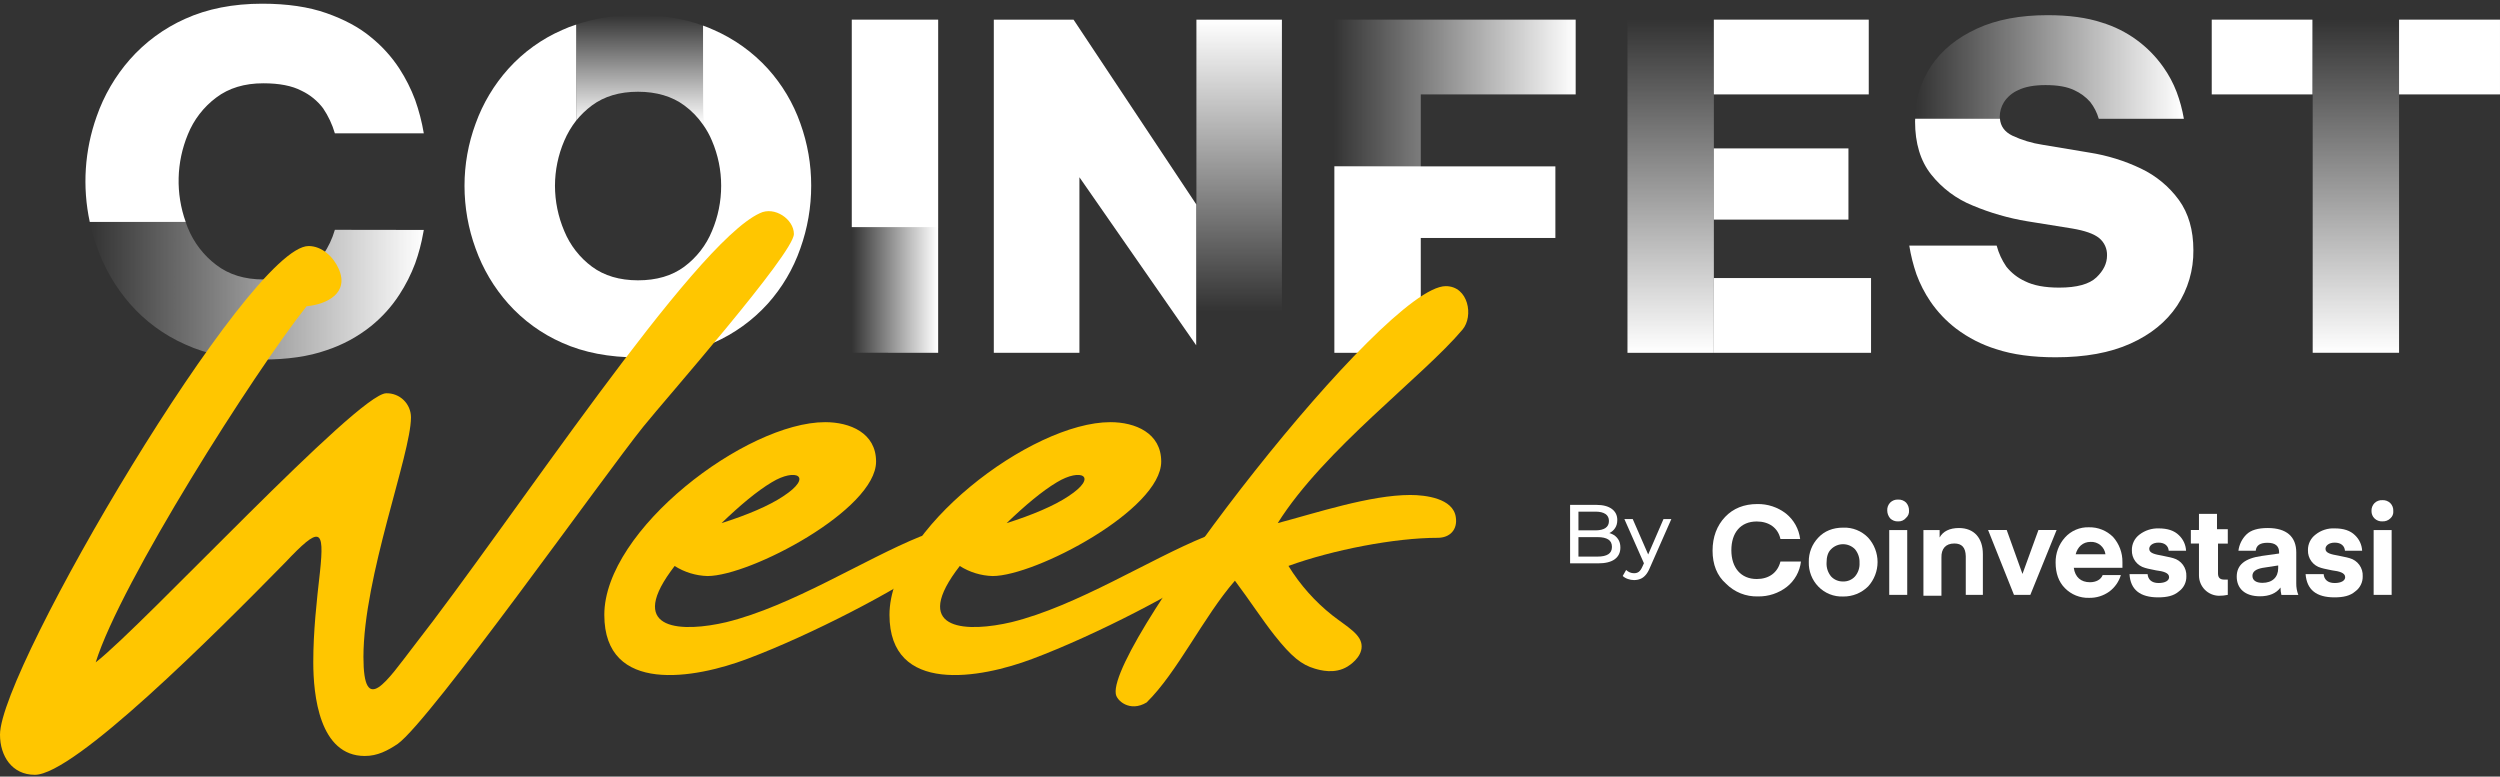 <svg width="338" height="105" viewBox="0 0 338 105" fill="none" xmlns="http://www.w3.org/2000/svg">
<rect x="0" y="0" width="338" height="105" fill="#333333" stroke="none"/>
<g clip-path="url(#clip0_3441_4738)">
<path d="M86.246 2.051C83.413 2.008 80.592 2.434 77.898 3.312V16.302C78.524 15.533 79.241 14.844 80.036 14.251C81.694 13.025 83.763 12.403 86.252 12.403C88.742 12.403 90.858 13.025 92.516 14.251C93.5 14.972 94.356 15.852 95.05 16.855V3.46C92.467 2.517 89.532 2.047 86.246 2.051Z" fill="url(#paint0_linear_3441_4738)"/>
<path d="M109.673 25.117C109.675 28.005 109.18 30.871 108.208 33.59C107.249 36.344 105.754 38.882 103.809 41.055C101.761 43.32 99.255 45.125 96.459 46.351C93.542 47.664 90.138 48.32 86.246 48.32C82.354 48.32 78.944 47.664 76.015 46.351C73.232 45.129 70.743 43.323 68.718 41.055C66.782 38.878 65.282 36.348 64.302 33.605C63.31 30.89 62.802 28.022 62.801 25.132C62.799 22.259 63.307 19.409 64.302 16.713C65.283 13.985 66.783 11.472 68.718 9.313C70.746 7.057 73.234 5.263 76.015 4.052C76.627 3.771 77.256 3.529 77.898 3.327V16.302C77.246 17.137 76.706 18.053 76.291 19.028C75.464 20.952 75.036 23.024 75.032 25.117C75.036 27.223 75.464 29.306 76.291 31.242C77.078 33.157 78.373 34.822 80.035 36.056C81.693 37.281 83.765 37.896 86.252 37.9C88.77 37.9 90.858 37.285 92.516 36.056C94.178 34.821 95.471 33.157 96.257 31.242C97.081 29.305 97.504 27.222 97.501 25.117C97.504 23.024 97.081 20.953 96.257 19.028C95.939 18.26 95.534 17.531 95.05 16.855V3.46C95.532 3.635 96.018 3.824 96.465 4.032C99.259 5.246 101.764 7.039 103.815 9.292C105.757 11.443 107.253 13.959 108.214 16.693C109.187 19.395 109.681 22.246 109.673 25.117Z" fill="white"/>
<path d="M126.839 47.701V30.694H115.152V47.689L126.839 47.701Z" fill="url(#paint1_linear_3441_4738)"/>
<path d="M126.841 2.655H115.16V30.706H126.841V2.655Z" fill="white"/>
<path d="M161.755 2.655V27.672L161.723 27.619V46.679L162.43 47.698H173.315V2.655H161.755Z" fill="url(#paint2_linear_3441_4738)"/>
<path d="M161.725 27.618V46.682L145.938 23.963V47.701H134.363V2.658H145.144L161.725 27.618Z" fill="white"/>
<path d="M180.406 2.655V22.488H192.087V12.764H213.031V2.655H180.406Z" fill="url(#paint3_linear_3441_4738)"/>
<path d="M210.287 22.494V32.174H192.087V47.701H180.406V22.48H192.087V22.494H210.287Z" fill="white"/>
<path d="M220.035 2.655V47.701H231.713V2.655H220.035Z" fill="url(#paint4_linear_3441_4738)"/>
<path d="M252.965 37.592H231.711V47.701H252.965V37.592Z" fill="white"/>
<path d="M249.91 20.064H231.711V29.691H249.91V20.064Z" fill="white"/>
<path d="M252.655 2.655H231.711V12.764H252.655V2.655Z" fill="white"/>
<path d="M294.283 12.439C293.824 11.24 293.215 10.104 292.471 9.058C290.452 6.192 287.536 4.079 284.183 3.055C282.149 2.38 279.698 2.051 276.817 2.051C273.126 2.051 269.932 2.643 267.259 3.881C264.586 5.118 262.522 6.779 261.084 8.937C259.682 11.049 258.932 13.527 258.926 16.062H270.382C270.368 15.964 270.362 15.865 270.364 15.766C270.375 15.077 270.572 14.403 270.933 13.815C271.407 13.088 272.086 12.518 272.883 12.175C273.799 11.727 275.024 11.503 276.557 11.503C278.197 11.503 279.473 11.728 280.438 12.193C281.261 12.565 281.997 13.107 282.596 13.783C283.123 14.461 283.516 15.234 283.753 16.059H295.26C295.049 14.824 294.722 13.612 294.283 12.439Z" fill="url(#paint5_linear_3441_4738)"/>
<path d="M296.545 33.83C296.579 36.489 295.816 39.097 294.354 41.319C292.89 43.511 290.782 45.224 288.031 46.458C285.269 47.701 281.906 48.305 277.922 48.305C274.798 48.305 272.134 47.943 269.929 47.219C267.956 46.616 266.104 45.67 264.459 44.424C263.115 43.395 261.944 42.158 260.989 40.759C260.218 39.62 259.587 38.391 259.11 37.1C258.673 35.833 258.346 34.531 258.133 33.208H269.95C270.219 34.226 270.663 35.189 271.261 36.056C271.936 36.899 272.799 37.572 273.781 38.021C274.92 38.593 276.445 38.886 278.405 38.886C280.802 38.886 282.478 38.418 283.437 37.503C284.396 36.588 284.87 35.609 284.87 34.543C284.886 34.097 284.799 33.653 284.617 33.246C284.434 32.839 284.16 32.48 283.816 32.195C283.091 31.603 281.868 31.18 280.124 30.887L274.103 29.919C271.567 29.501 269.088 28.787 266.718 27.791C264.509 26.903 262.571 25.455 261.093 23.59C259.643 21.764 258.917 19.366 258.917 16.414C258.914 16.294 258.92 16.173 258.935 16.053H270.391C270.478 17.07 271.031 17.828 272.049 18.33C273.349 18.941 274.731 19.36 276.152 19.573L282.484 20.63C284.9 21.008 287.248 21.735 289.455 22.788C291.496 23.757 293.263 25.221 294.594 27.047C295.888 28.844 296.545 31.103 296.545 33.83Z" fill="white"/>
<path d="M312.641 2.655V12.764H312.676V47.695H324.354V2.655H312.641Z" fill="url(#paint6_linear_3441_4738)"/>
<path d="M337.998 2.655H324.352V12.764H337.998V2.655Z" fill="white"/>
<path d="M312.639 2.655H299.027V12.764H312.639V2.655Z" fill="white"/>
<path d="M45.274 31.07C44.927 32.268 44.391 33.404 43.687 34.433C43.065 35.321 42.083 36.091 40.789 36.763C39.495 37.435 37.752 37.781 35.597 37.781C33.061 37.781 30.938 37.125 29.229 35.812C27.529 34.524 26.207 32.802 25.401 30.827C25.288 30.558 25.189 30.282 25.105 30.002H12.137C12.381 31.116 12.692 32.216 13.069 33.293C14.056 36.142 15.577 38.776 17.551 41.055C19.609 43.413 22.158 45.291 25.02 46.558C28.021 47.938 31.509 48.612 35.458 48.612C38.838 48.612 41.739 48.198 44.134 47.351C46.319 46.634 48.358 45.531 50.155 44.095C51.648 42.891 52.941 41.459 53.986 39.85C54.852 38.525 55.569 37.108 56.126 35.626C56.614 34.268 56.984 32.871 57.23 31.449C57.248 31.328 57.28 31.209 57.298 31.088L45.274 31.07Z" fill="url(#paint7_linear_3441_4738)"/>
<path d="M57.298 18.028H45.274C44.924 16.825 44.389 15.684 43.687 14.647C42.925 13.636 41.931 12.824 40.789 12.279C39.478 11.589 37.752 11.261 35.597 11.261C33.06 11.261 30.937 11.9 29.229 13.194C27.523 14.47 26.199 16.19 25.402 18.167C23.838 21.941 23.733 26.16 25.106 30.008H12.137C11.113 25.258 11.435 20.316 13.069 15.739C14.055 12.909 15.578 10.296 17.554 8.043C19.621 5.699 22.167 3.827 25.02 2.551C28.022 1.19 31.509 0.5 35.458 0.5C38.838 0.5 41.739 0.932 44.134 1.776C46.529 2.62 48.551 3.691 50.155 5.032C51.645 6.233 52.937 7.659 53.986 9.259C54.85 10.592 55.568 12.014 56.126 13.501C56.647 14.973 57.039 16.488 57.298 18.028Z" fill="white"/>
<path d="M4.707 104.754C1.628 104.754 0 102.22 0 99.325C0 90.364 33.664 33.264 41.719 33.264C43.527 33.264 45.067 34.711 45.789 36.34C47.236 39.596 44.25 41.138 41.446 41.407C34.386 50.288 16.284 78.78 12.939 89.55C19.366 84.571 48.415 53.171 52.216 53.171C52.651 53.159 53.084 53.234 53.49 53.392C53.896 53.551 54.266 53.788 54.578 54.092C54.89 54.396 55.138 54.759 55.307 55.16C55.477 55.561 55.564 55.992 55.564 56.428C55.564 61.404 49.137 77.963 49.137 88.825C49.137 96.968 52.304 92.081 55.925 87.377C69.228 70.362 93.659 32.991 102.72 28.829C104.713 27.835 107.335 29.643 107.335 31.636C107.335 34.258 89.87 54.077 86.975 57.686C81.726 64.198 58.198 97.412 53.764 100.58C52.408 101.482 51.049 102.208 49.324 102.208C43.172 102.208 42.355 93.972 42.355 89.538C42.355 85.376 42.808 81.302 43.261 77.321C43.894 71.35 43.261 71.078 38.557 76.054C28.957 85.841 10.044 104.754 4.707 104.754Z" fill="#FFC600"/>
<path d="M90.676 77.244C84.794 85.388 92.392 85.48 98.186 84.121C107.066 81.948 116.835 75.616 124.428 72.537C126.237 71.904 126.42 72.537 126.782 73.263C127.143 74.257 127.323 75.433 126.148 76.25C121.261 79.778 109.677 85.841 100.986 89.097C94.024 91.723 81.703 93.984 81.703 83.126C81.703 71.632 100.888 57.076 111.566 57.076C114.914 57.076 118.446 58.524 118.446 62.405C118.446 68.917 101.43 77.881 95.652 77.881C94.076 77.835 92.543 77.365 91.211 76.522C91.037 76.791 90.856 76.972 90.676 77.244ZM105.876 67.106C110.041 64.391 107.596 63.216 104.34 65.205C102.348 66.389 99.994 68.372 97.552 70.726C100.992 69.642 103.976 68.375 105.876 67.106Z" fill="#FFC600"/>
<path d="M129.221 77.244C123.339 85.388 130.941 85.48 136.734 84.121C145.6 81.948 155.384 75.616 162.977 72.537C164.786 71.904 164.966 72.537 165.327 73.263C165.692 74.257 165.872 75.433 164.694 76.25C159.81 79.778 148.226 85.841 139.532 89.097C132.564 91.723 120.258 93.984 120.258 83.126C120.258 71.632 139.443 57.076 150.121 57.076C153.469 57.076 156.997 58.524 156.997 62.405C156.997 68.917 139.985 77.881 134.203 77.881C132.628 77.835 131.094 77.366 129.763 76.522C129.586 76.791 129.402 76.972 129.221 77.244ZM144.425 67.106C148.587 64.391 146.145 63.216 142.886 65.205C140.897 66.389 138.543 68.372 136.098 70.726C139.538 69.642 142.525 68.375 144.425 67.106Z" fill="#FFC600"/>
<path d="M177.751 90.396C175.975 89.87 174.64 88.822 172.328 85.909C170.635 83.771 168.948 81.149 166.961 78.508C162.707 83.395 159.179 90.906 155.017 94.976C152.752 96.335 150.943 94.707 150.852 93.792C149.857 86.939 187.141 38.687 195.465 38.687C198.541 38.687 199.266 42.76 197.727 44.569C192.399 50.904 178.995 60.767 172.751 70.723C177.911 69.364 185.241 66.922 190.67 66.922C192.742 66.922 196.46 67.375 196.824 69.909C197.093 71.626 196.01 72.712 194.379 72.712C188.589 72.712 180.17 74.343 174.199 76.513C175.772 79.073 177.783 81.337 180.14 83.2C182.156 84.775 184.11 85.775 184.095 87.41C184.095 88.916 182.411 89.979 182.206 90.103C180.454 91.19 178.471 90.607 177.751 90.396Z" fill="#FFC600"/>
<path d="M231.539 74.456C231.539 72.591 232.131 71.054 233.232 69.891C234.334 68.727 235.811 68.147 237.578 68.147C238.984 68.119 240.356 68.574 241.468 69.435C242.529 70.287 243.215 71.52 243.38 72.872H240.716C240.384 71.335 239.132 70.504 237.513 70.504C235.316 70.504 234.079 72.037 234.079 74.393C234.079 76.75 235.367 78.283 237.513 78.283C239.135 78.283 240.337 77.448 240.716 75.915H243.49C243.412 76.585 243.203 77.233 242.874 77.823C242.545 78.412 242.104 78.93 241.574 79.349C240.462 80.208 239.09 80.662 237.685 80.636C236.88 80.662 236.078 80.521 235.331 80.221C234.583 79.921 233.906 79.47 233.342 78.896C232.14 77.842 231.539 76.32 231.539 74.456Z" fill="white"/>
<path d="M249.199 80.648C248.574 80.674 247.95 80.567 247.37 80.334C246.789 80.101 246.264 79.747 245.831 79.296C245.407 78.857 245.076 78.339 244.856 77.77C244.635 77.202 244.531 76.595 244.549 75.986C244.522 74.76 244.983 73.574 245.831 72.688C246.656 71.8 247.802 71.336 249.199 71.336C249.825 71.311 250.449 71.418 251.03 71.651C251.611 71.885 252.136 72.238 252.571 72.688C253.392 73.591 253.847 74.766 253.847 75.986C253.847 77.206 253.392 78.382 252.571 79.284C252.128 79.724 251.602 80.071 251.023 80.306C250.444 80.54 249.824 80.657 249.199 80.648ZM246.95 76.096C246.919 76.768 247.141 77.428 247.571 77.946C247.777 78.164 248.027 78.336 248.304 78.451C248.581 78.567 248.879 78.622 249.179 78.615C249.479 78.625 249.778 78.571 250.055 78.456C250.333 78.34 250.582 78.166 250.786 77.946C251.227 77.434 251.45 76.77 251.408 76.096C251.438 75.423 251.217 74.763 250.786 74.246C250.576 74.033 250.325 73.865 250.049 73.75C249.773 73.635 249.477 73.576 249.179 73.576C248.88 73.576 248.584 73.635 248.308 73.75C248.032 73.865 247.782 74.033 247.571 74.246C247.118 74.672 246.95 75.317 246.95 76.096Z" fill="white"/>
<path d="M255.424 80.426V71.664H257.857V80.426H255.424ZM256.626 70.492C256.429 70.502 256.233 70.472 256.049 70.403C255.865 70.334 255.697 70.227 255.557 70.089C255.301 69.79 255.159 69.411 255.154 69.018C255.144 68.821 255.174 68.624 255.243 68.44C255.313 68.255 255.42 68.087 255.557 67.946C255.697 67.808 255.864 67.701 256.049 67.631C256.233 67.562 256.429 67.532 256.626 67.543C256.823 67.533 257.02 67.563 257.205 67.632C257.39 67.702 257.558 67.808 257.7 67.946C257.963 68.24 258.106 68.623 258.1 69.018C258.117 69.204 258.089 69.391 258.02 69.564C257.95 69.738 257.841 69.892 257.7 70.015C257.571 70.174 257.407 70.299 257.22 70.382C257.033 70.465 256.83 70.503 256.626 70.492Z" fill="white"/>
<path d="M262.237 71.631V72.668C262.687 71.839 263.584 71.389 264.851 71.389C266.897 71.389 268.084 72.739 268.084 74.917V80.426H265.772V75.207C265.745 74.023 265.245 73.479 264.224 73.479C263.04 73.479 262.448 74.21 262.483 75.376V80.542H260.047V71.661H262.237V71.631Z" fill="white"/>
<path d="M273.437 77.599L275.598 71.655H278.055L274.502 80.424H272.288L268.789 71.658H271.308L273.437 77.599Z" fill="white"/>
<path d="M286.965 76.771H280.376C280.55 78.032 281.347 78.718 282.56 78.718C283.36 78.718 284.041 78.384 284.283 77.745H286.743C286.476 78.638 285.928 79.422 285.18 79.98C284.381 80.554 283.417 80.853 282.433 80.829C281.829 80.847 281.228 80.74 280.668 80.514C280.107 80.288 279.6 79.949 279.177 79.518C278.33 78.668 277.919 77.496 277.919 76.06C277.897 74.814 278.346 73.606 279.177 72.677C279.585 72.221 280.088 71.86 280.65 71.62C281.213 71.38 281.822 71.267 282.433 71.288C283.036 71.276 283.636 71.385 284.195 71.611C284.755 71.836 285.263 72.172 285.689 72.6C286.518 73.532 286.969 74.739 286.953 75.986V76.774L286.965 76.771ZM280.63 74.941H284.659C284.596 74.458 284.353 74.016 283.978 73.705C283.603 73.393 283.124 73.236 282.637 73.263C281.581 73.263 280.882 73.967 280.63 74.941Z" fill="white"/>
<path d="M287.91 77.623H290.355C290.409 78.304 290.864 78.825 291.835 78.825C292.753 78.825 293.262 78.49 293.262 78.031C293.262 77.439 292.466 77.235 291.486 77.111C290.98 76.987 290.518 76.936 290.006 76.776C289.482 76.638 289.02 76.325 288.697 75.889C288.375 75.453 288.21 74.92 288.23 74.379C288.222 73.974 288.31 73.573 288.487 73.208C288.664 72.844 288.925 72.527 289.248 72.283C289.994 71.708 290.915 71.41 291.856 71.439C293.061 71.439 293.952 71.735 294.588 72.36C295.17 72.907 295.517 73.658 295.556 74.456H293.209C293.159 73.822 292.697 73.363 291.83 73.363C291.036 73.363 290.577 73.772 290.577 74.207C290.577 74.799 291.374 74.953 292.339 75.127C292.8 75.252 293.307 75.302 293.819 75.462C294.35 75.605 294.816 75.927 295.139 76.372C295.463 76.818 295.623 77.36 295.595 77.91C295.606 78.31 295.519 78.707 295.341 79.066C295.162 79.425 294.899 79.734 294.574 79.967C293.893 80.559 292.972 80.764 291.767 80.764C289.364 80.761 288.032 79.742 287.91 77.623Z" fill="white"/>
<path d="M301.197 78.354V80.427C300.802 80.509 300.399 80.55 299.995 80.548C299.274 80.534 298.588 80.237 298.084 79.722C297.58 79.206 297.299 78.513 297.301 77.792V73.482H296.203V71.658H297.301V69.474H299.738V71.546H301.197V73.494H299.874V77.531C299.874 78.103 300.14 78.363 300.732 78.363H301.212L301.197 78.354Z" fill="white"/>
<path d="M302.406 77.96C302.406 76.391 303.472 75.489 305.796 75.163L308.134 74.834V74.666C308.134 73.837 307.637 73.384 306.571 73.384C305.58 73.384 305.059 73.713 304.973 74.458H302.634C302.737 73.633 303.112 72.865 303.7 72.277C304.319 71.655 305.298 71.389 306.607 71.389C309.15 71.389 310.455 72.573 310.455 74.686V78.863C310.444 79.399 310.539 79.933 310.733 80.432H308.445C308.365 80.106 308.324 79.771 308.324 79.435C307.755 80.213 306.811 80.619 305.541 80.619C303.484 80.616 302.406 79.538 302.406 77.96ZM308.013 76.451L305.882 76.779C304.994 76.951 304.529 77.279 304.529 77.854C304.529 78.428 304.979 78.801 305.882 78.801C307.231 78.801 308.01 78.023 308.01 76.83L308.013 76.451Z" fill="white"/>
<path d="M311.715 77.623H314.16C314.21 78.304 314.669 78.825 315.64 78.825C316.558 78.825 317.067 78.49 317.067 78.032C317.067 77.439 316.274 77.235 315.291 77.111C314.785 76.987 314.323 76.936 313.811 76.776C313.286 76.638 312.825 76.325 312.502 75.889C312.179 75.453 312.014 74.921 312.035 74.379C312.028 73.974 312.116 73.573 312.293 73.209C312.47 72.845 312.73 72.528 313.053 72.283C313.789 71.691 314.717 71.391 315.661 71.439C316.866 71.439 317.757 71.735 318.393 72.36C318.975 72.907 319.322 73.658 319.361 74.456H317.04C316.987 73.822 316.528 73.363 315.658 73.363C314.862 73.363 314.406 73.772 314.406 74.207C314.406 74.799 315.199 74.953 316.182 75.128C316.641 75.252 317.15 75.302 317.662 75.462C318.193 75.606 318.659 75.927 318.983 76.372C319.306 76.818 319.467 77.361 319.438 77.91C319.449 78.31 319.362 78.707 319.184 79.065C319.007 79.424 318.744 79.734 318.42 79.968C317.736 80.56 316.815 80.764 315.613 80.764C313.174 80.761 311.884 79.743 311.715 77.623Z" fill="white"/>
<path d="M320.917 80.426V71.664H323.35V80.426H320.917ZM322.101 70.492C321.904 70.502 321.708 70.472 321.523 70.403C321.339 70.333 321.171 70.227 321.03 70.089C320.898 69.959 320.794 69.804 320.725 69.632C320.656 69.46 320.622 69.276 320.627 69.091C320.617 68.895 320.647 68.698 320.716 68.514C320.786 68.329 320.892 68.161 321.03 68.02C321.17 67.882 321.339 67.775 321.523 67.707C321.708 67.638 321.905 67.608 322.101 67.62C322.297 67.61 322.493 67.64 322.677 67.709C322.861 67.777 323.029 67.883 323.17 68.02C323.308 68.16 323.415 68.328 323.485 68.513C323.554 68.698 323.584 68.895 323.572 69.091C323.591 69.278 323.565 69.466 323.494 69.64C323.424 69.814 323.313 69.968 323.17 70.089C323.03 70.226 322.864 70.332 322.681 70.4C322.498 70.469 322.302 70.498 322.107 70.486L322.101 70.492Z" fill="white"/>
<path d="M212.276 76.166V68.259H215.823C216.734 68.259 217.435 68.444 217.924 68.813C218.414 69.174 218.658 69.671 218.658 70.304C218.658 70.733 218.56 71.094 218.365 71.388C218.176 71.682 217.92 71.908 217.596 72.066C217.273 72.224 216.922 72.303 216.546 72.303L216.749 71.964C217.201 71.964 217.6 72.043 217.947 72.201C218.293 72.36 218.568 72.593 218.771 72.902C218.975 73.203 219.076 73.58 219.076 74.031C219.076 74.709 218.82 75.236 218.308 75.613C217.804 75.982 217.051 76.166 216.049 76.166H212.276ZM213.406 75.251H216.004C216.629 75.251 217.107 75.146 217.438 74.935C217.77 74.724 217.935 74.393 217.935 73.941C217.935 73.482 217.77 73.147 217.438 72.936C217.107 72.725 216.629 72.62 216.004 72.62H213.304V71.704H215.721C216.294 71.704 216.738 71.599 217.054 71.388C217.371 71.177 217.529 70.861 217.529 70.439C217.529 70.018 217.371 69.701 217.054 69.49C216.738 69.279 216.294 69.174 215.721 69.174H213.406V75.251ZM220.927 78.426C220.641 78.426 220.362 78.377 220.091 78.279C219.82 78.189 219.587 78.053 219.391 77.872L219.854 77.059C220.005 77.202 220.17 77.311 220.351 77.386C220.532 77.462 220.724 77.499 220.927 77.499C221.191 77.499 221.409 77.432 221.582 77.296C221.755 77.161 221.917 76.92 222.068 76.573L222.441 75.749L222.554 75.613L224.903 70.18H225.965L223.062 76.765C222.889 77.187 222.693 77.518 222.475 77.759C222.264 78 222.03 78.17 221.774 78.268C221.518 78.373 221.236 78.426 220.927 78.426ZM222.35 76.359L219.617 70.18H220.746L223.073 75.511L222.35 76.359Z" fill="white"/>
</g>
<defs>
<linearGradient id="paint0_linear_3441_4738" x1="86.474" y1="2.048" x2="86.474" y2="16.782" gradientUnits="userSpaceOnUse">
<stop stop-color="white" stop-opacity="0"/>
<stop offset="1" stop-color="white"/>
</linearGradient>
<linearGradient id="paint1_linear_3441_4738" x1="126.697" y1="39.279" x2="115.152" y2="39.279" gradientUnits="userSpaceOnUse">
<stop stop-color="white"/>
<stop offset="1" stop-color="white" stop-opacity="0"/>
</linearGradient>
<linearGradient id="paint2_linear_3441_4738" x1="167.519" y1="2.655" x2="167.519" y2="47.698" gradientUnits="userSpaceOnUse">
<stop stop-color="white"/>
<stop offset="0.876" stop-color="white" stop-opacity="0"/>
</linearGradient>
<linearGradient id="paint3_linear_3441_4738" x1="213.138" y1="22.488" x2="180.279" y2="22.488" gradientUnits="userSpaceOnUse">
<stop stop-color="white"/>
<stop offset="1" stop-color="white" stop-opacity="0"/>
</linearGradient>
<linearGradient id="paint4_linear_3441_4738" x1="225.874" y1="2.655" x2="225.874" y2="47.701" gradientUnits="userSpaceOnUse">
<stop stop-color="white" stop-opacity="0"/>
<stop offset="1" stop-color="white"/>
</linearGradient>
<linearGradient id="paint5_linear_3441_4738" x1="295.135" y1="9.085" x2="259.021" y2="9.085" gradientUnits="userSpaceOnUse">
<stop stop-color="white"/>
<stop offset="1" stop-color="white" stop-opacity="0"/>
</linearGradient>
<linearGradient id="paint6_linear_3441_4738" x1="318.497" y1="2.655" x2="318.497" y2="47.695" gradientUnits="userSpaceOnUse">
<stop stop-color="white" stop-opacity="0"/>
<stop offset="1" stop-color="white"/>
</linearGradient>
<linearGradient id="paint7_linear_3441_4738" x1="57.428" y1="48.612" x2="12.137" y2="48.612" gradientUnits="userSpaceOnUse">
<stop stop-color="white"/>
<stop offset="1" stop-color="white" stop-opacity="0"/>
</linearGradient>
<clipPath id="clip0_3441_4738">
<rect width="338" height="104.254" fill="white" transform="translate(0 0.5)"/>
</clipPath>
</defs>
</svg>

